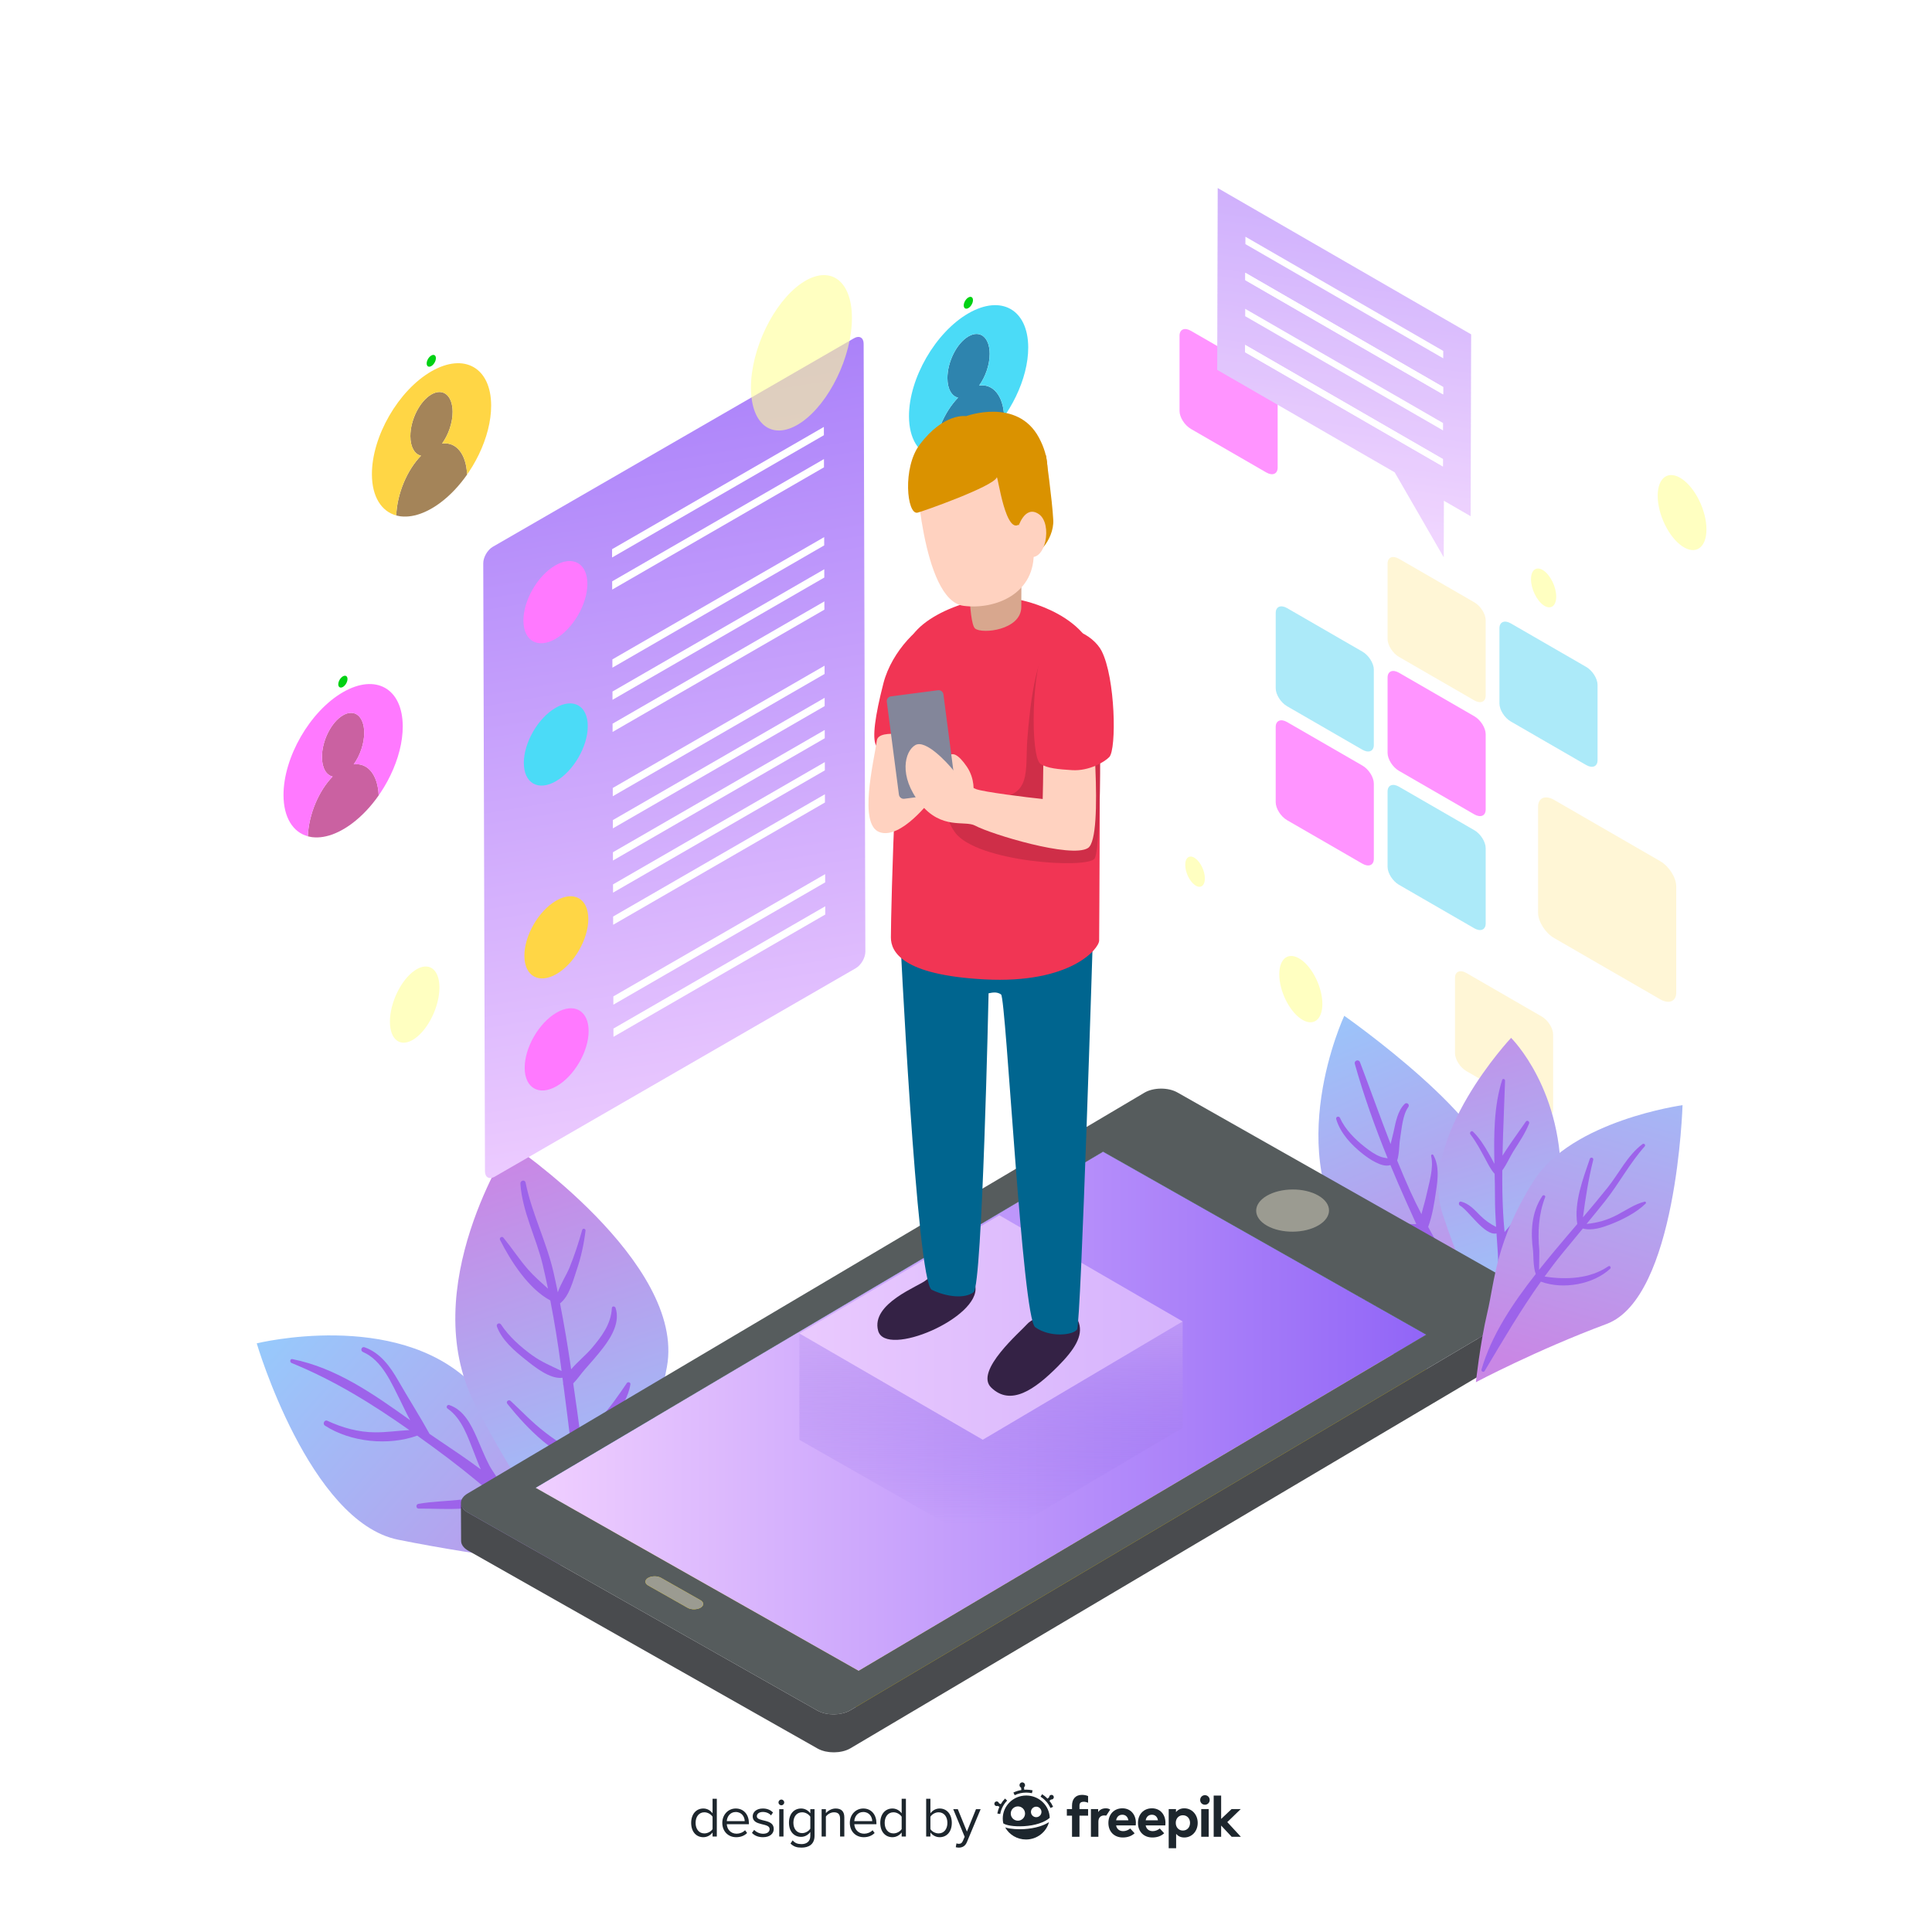 <?xml version="1.0" encoding="utf-8"?>
<!-- Generator: Adobe Illustrator 27.5.0, SVG Export Plug-In . SVG Version: 6.00 Build 0)  -->
<svg version="1.1" xmlns="http://www.w3.org/2000/svg" xmlns:xlink="http://www.w3.org/1999/xlink" x="0px" y="0px"
	 viewBox="0 0 500 500" style="enable-background:new 0 0 500 500;" xml:space="preserve">
<g id="BACKGROUND">
	<rect style="fill:#FFFFFF;" width="500" height="500"/>
</g>
<g id="OBJECTS">
	<g>
		<g>
			
				<linearGradient id="SVGID_1_" gradientUnits="userSpaceOnUse" x1="60.024" y1="317.888" x2="147.293" y2="434.246" gradientTransform="matrix(0.982 -0.191 0.191 0.982 -63.508 28.739)">
				<stop  offset="0" style="stop-color:#8FD4FF"/>
				<stop  offset="1" style="stop-color:#C987E5"/>
			</linearGradient>
			<path style="fill:url(#SVGID_1_);" d="M66.443,347.661c0,0,13.595,46.185,36.617,50.819c22.528,4.534,45.925,6.99,45.925,6.99
				s-7.444-28.476-27.074-47.58C102.28,338.785,66.443,347.661,66.443,347.661z"/>
			<path style="fill:#9D63EA;" d="M144.592,402.99c-3.071-7.339-8.721-13.448-15.101-18.755c-0.612-1.823-1.974-3.311-2.871-5.018
				c-1.219-2.32-2.164-4.801-3.227-7.195c-1.51-3.399-3.377-7.133-7.109-8.395c-0.555-0.188-0.937,0.576-0.456,0.909
				c3.781,2.618,5.3,7.529,6.937,11.605c0.457,1.139,0.985,2.661,1.667,4.133c-3.661-2.713-7.4-5.217-10.909-7.577
				c-0.787-0.529-1.572-1.068-2.357-1.614c-2.562-4.635-5.479-9.204-8.128-13.826c-2.067-3.605-4.634-7.163-8.69-8.582
				c-0.793-0.278-1.181,0.893-0.426,1.217c4.982,2.142,7.426,8.125,9.73,12.667c0.755,1.49,1.55,3.294,2.505,4.99
				C96.735,360.84,87.066,354,75.65,351.735c-0.596-0.118-0.719,0.787-0.209,0.995c11.122,4.536,20.869,10.597,30.505,17.374
				c-2.95,0.162-5.896,0.6-8.86,0.583c-4.315-0.025-8.499-1.182-12.382-3c-0.735-0.343-1.282,0.82-0.626,1.248
				c6.595,4.284,16.375,5.315,23.908,2.604c1.415,1.01,2.83,2.034,4.247,3.071c5.233,3.828,10.142,7.684,14.805,11.769
				c-2.479,0.649-4.919,1.376-7.537,1.696c-3.757,0.46-7.502,0.464-11.24,1.129c-0.671,0.12-0.634,1.225,0.069,1.218
				c6.08-0.06,14.905,0.972,20.604-2.382c5.22,4.722,10.111,9.798,14.743,15.566C144.089,404.12,144.827,403.548,144.592,402.99z"/>
		</g>
		<g>
			
				<linearGradient id="SVGID_00000101086550762527985840000011183455915111241122_" gradientUnits="userSpaceOnUse" x1="153.222" y1="424.568" x2="138.222" y2="303.948" gradientTransform="matrix(0.982 -0.191 0.191 0.982 -63.508 28.739)">
				<stop  offset="0" style="stop-color:#8FD4FF"/>
				<stop  offset="1" style="stop-color:#C987E5"/>
			</linearGradient>
			<path style="fill:url(#SVGID_00000101086550762527985840000011183455915111241122_);" d="M132.096,296.024
				c0,0-24.592,37.249-9.189,67.361c15.403,30.112,29.545,43.917,29.545,43.917s15.219-26.514,20.146-53.575
				C177.525,326.666,132.096,296.024,132.096,296.024z"/>
			<path style="fill:#9D63EA;" d="M162.233,357.928c-2.242,3.28-4.373,6.435-7.121,9.336c-1.545,1.631-3.245,3.124-4.82,4.73
				c-0.6-4.672-1.269-9.333-1.94-13.968c1.079-1.09,2.002-2.479,2.974-3.581c1.605-1.82,3.21-3.633,4.695-5.553
				c2.192-2.833,4.518-6.726,3.284-10.408c-0.161-0.479-0.927-0.537-0.957,0.055c-0.203,4.163-2.683,7.4-5.283,10.463
				c-1.38,1.625-3.585,3.42-5.25,5.365c-0.833-5.715-1.773-11.392-2.88-17.047c2.436-1.917,3.353-5.859,4.324-8.704
				c1.129-3.314,1.859-6.679,2.275-10.149c0.059-0.492-0.716-0.66-0.853-0.179c-0.928,3.281-1.98,6.524-3.262,9.683
				c-0.833,2.052-2.314,4.261-3.059,6.487c-0.352-1.703-0.707-3.407-1.095-5.107c-1.815-7.977-5.628-15.291-7.237-23.269
				c-0.181-0.895-1.41-0.597-1.352,0.263c0.491,7.283,4.126,14.004,5.796,21.056c0.481,2.029,0.927,4.065,1.351,6.105
				c-1.747-1.601-3.559-3.139-5.141-4.943c-2.299-2.624-4.201-5.564-6.405-8.263c-0.382-0.468-1.136,0.052-0.868,0.582
				c2.737,5.437,7.342,12.646,13.01,15.672c1.08,5.564,1.988,11.161,2.723,16.78c0.064,0.491,0.129,0.981,0.193,1.472
				c-2.639-1.279-5.179-2.308-7.627-4.078c-2.981-2.156-5.982-4.824-8.023-7.922c-0.424-0.643-1.352-0.2-1.076,0.535
				c1.329,3.529,4.481,6.204,7.352,8.498c2.265,1.809,6.391,5.19,9.605,4.72c0.059,0.452,0.117,0.905,0.176,1.357
				c-0.043,0.245-0.01,0.462,0.085,0.646c0.698,5.305,1.376,10.612,2.005,15.926c-0.464-0.114-0.926-0.232-1.365-0.398
				c-1.989-0.756-3.741-2.145-5.416-3.419c-3.181-2.419-5.971-5.378-8.887-8.103c-0.53-0.497-1.329,0.17-0.858,0.753
				c2.824,3.5,5.792,6.779,9.248,9.674c1.609,1.348,4.856,3.783,7.576,3.989c0.06,0.523,0.129,1.046,0.188,1.57
				c0.814,7.342,0.381,15.138,2.912,22.142c0.198,0.546,1.105,0.345,1.11-0.215c0.074-8.674-0.678-17.366-1.734-26.021
				c5.214-3.951,11.552-9.811,12.539-16.212C163.221,357.735,162.501,357.538,162.233,357.928z"/>
		</g>
	</g>
	<g style="opacity:0.8;">
		<path style="fill:#FF79FF;" d="M330.655,121.021c0,1.628-1.321,2.188-2.95,1.246l-19.494-11.259
			c-1.628-0.94-2.949-3.023-2.949-4.653V86.862c0-1.628,1.32-2.187,2.949-1.246l19.494,11.259c1.629,0.94,2.95,3.023,2.95,4.653
			V121.021z"/>
		<path style="fill:#FFF4CC;" d="M384.494,180.018c0,1.629-1.319,2.186-2.948,1.246l-19.494-11.258
			c-1.628-0.941-2.949-3.024-2.949-4.653v-19.495c0-1.628,1.32-2.185,2.949-1.245l19.494,11.259c1.629,0.94,2.948,3.024,2.948,4.653
			V180.018z"/>
		<path style="fill:#97E5F7;" d="M413.446,196.739c0,1.63-1.321,2.188-2.95,1.247l-19.493-11.259
			c-1.628-0.942-2.949-3.025-2.949-4.654v-19.492c0-1.629,1.321-2.188,2.949-1.246l19.493,11.258c1.629,0.94,2.95,3.023,2.95,4.652
			V196.739z"/>
		<path style="fill:#97E5F7;" d="M355.545,192.787c0,1.629-1.321,2.187-2.95,1.246l-19.494-11.258
			c-1.628-0.942-2.949-3.024-2.949-4.654v-19.492c0-1.629,1.32-2.188,2.949-1.247l19.494,11.259c1.629,0.941,2.95,3.023,2.95,4.652
			V192.787z"/>
		<path style="fill:#FF79FF;" d="M384.494,209.508c0,1.628-1.319,2.186-2.948,1.246l-19.494-11.259
			c-1.628-0.941-2.949-3.023-2.949-4.654v-19.493c0-1.629,1.32-2.186,2.949-1.245l19.494,11.258c1.629,0.94,2.948,3.024,2.948,4.653
			V209.508z"/>
		<path style="fill:#FFF4CC;" d="M433.811,256.866c0,2.297-1.861,3.082-4.155,1.757l-27.45-15.857
			c-2.293-1.322-4.153-4.256-4.153-6.551v-27.449c0-2.293,1.86-3.08,4.153-1.755l27.45,15.855c2.294,1.324,4.155,4.258,4.155,6.552
			V256.866z"/>
		<path style="fill:#FF79FF;" d="M355.545,222.277c0,1.628-1.321,2.188-2.95,1.247l-19.494-11.259
			c-1.628-0.941-2.949-3.023-2.949-4.653v-19.493c0-1.628,1.32-2.187,2.949-1.246l19.494,11.258c1.629,0.942,2.95,3.024,2.95,4.653
			V222.277z"/>
		<path style="fill:#97E5F7;" d="M384.494,238.998c0,1.629-1.319,2.186-2.948,1.246l-19.494-11.258
			c-1.628-0.942-2.949-3.024-2.949-4.655v-19.494c0-1.628,1.32-2.186,2.949-1.245l19.494,11.259c1.629,0.94,2.948,3.023,2.948,4.652
			V238.998z"/>
		<path style="fill:#FFF4CC;" d="M401.946,287.219c0,1.63-1.321,2.188-2.95,1.246l-19.493-11.26
			c-1.628-0.939-2.949-3.023-2.949-4.652v-19.492c0-1.628,1.321-2.189,2.949-1.248l19.493,11.258c1.629,0.941,2.95,3.025,2.95,4.653
			V287.219z"/>
		<g>
			
				<linearGradient id="SVGID_00000017477971122950784050000001199630301974900877_" gradientUnits="userSpaceOnUse" x1="312.928" y1="142.636" x2="287.181" y2="-45.394" gradientTransform="matrix(-1 0 0 1 653.744 0)">
				<stop  offset="0" style="stop-color:#F0CFFF"/>
				<stop  offset="1" style="stop-color:#9165F7"/>
			</linearGradient>
			<polygon style="fill:url(#SVGID_00000017477971122950784050000001199630301974900877_);" points="315.142,48.662 380.731,86.531 
				380.597,133.59 373.679,129.596 373.637,144.226 360.946,122.244 315.008,95.722 			"/>
			<polygon style="fill:#FFFFFF;" points="322.286,70.594 322.281,72.504 373.479,102.064 373.485,100.154 			"/>
			<polygon style="fill:#FFFFFF;" points="322.233,89.251 322.228,91.157 373.427,120.716 373.432,118.811 			"/>
			<polygon style="fill:#FFFFFF;" points="322.286,70.594 373.485,100.154 373.479,102.064 322.281,72.504 			"/>
			<polygon style="fill:#FFFFFF;" points="373.432,118.811 373.427,120.716 322.228,91.157 322.233,89.251 			"/>
			<polygon style="fill:#FFFFFF;" points="322.26,79.923 373.458,109.482 373.453,111.388 322.255,81.829 			"/>
			<polygon style="fill:#FFFFFF;" points="322.313,61.265 373.512,90.825 373.506,92.735 322.307,63.176 			"/>
		</g>
	</g>
	<g>
		<g>
			
				<linearGradient id="SVGID_00000152261172354588036240000012814283968890129282_" gradientUnits="userSpaceOnUse" x1="359.392" y1="233.834" x2="368.034" y2="351.941" gradientTransform="matrix(0.95 -0.311 0.311 0.95 -76.371 130.068)">
				<stop  offset="0" style="stop-color:#8FD4FF"/>
				<stop  offset="1" style="stop-color:#C987E5"/>
			</linearGradient>
			<path style="fill:url(#SVGID_00000152261172354588036240000012814283968890129282_);" d="M347.893,262.888
				c0,0-16.76,35.81,2.794,60.323c19.555,24.514,35.593,23.501,35.593,23.501s-0.957-26.97,0.39-41.357
				C388.019,290.966,347.893,262.888,347.893,262.888z"/>
			<path style="fill:#9D63EA;" d="M380.173,320.33c-0.837,1.855-1.663,3.693-2.353,5.61c-0.412,1.141-1.033,2.31-1.498,3.496
				c-2.25-3.96-4.544-7.898-6.716-11.913c1.092-2.893,1.602-6.264,2.043-9.275c0.454-3.114,0.895-6.541-0.721-9.34
				c-0.186-0.322-0.631-0.053-0.554,0.269c0.74,3.089-0.571,7.112-1.218,10.122c-0.345,1.598-0.883,3.263-1.283,4.929
				c-1.023-1.986-2.02-3.987-2.942-6.035c-1.171-2.598-2.278-5.219-3.346-7.853c0.576-1.753,0.495-4.078,0.761-5.68
				c0.396-2.391,0.638-6.12,2.112-8.138c0.471-0.645-0.348-1.385-0.93-0.824c-1.845,1.78-2.362,4.891-2.878,7.276
				c-0.181,0.835-0.496,1.935-0.76,3.098c-2.731-7.022-5.25-14.123-7.929-21.177c-0.321-0.846-1.58-0.435-1.335,0.438
				c2.333,8.281,5.253,16.438,8.504,24.44c-0.593-0.114-1.206-0.186-1.761-0.386c-1.497-0.544-2.842-1.523-4.085-2.489
				c-2.524-1.962-5.183-4.613-6.496-7.574c-0.264-0.595-1.169-0.326-0.976,0.32c1.112,3.697,3.955,6.689,6.922,9.025
				c1.397,1.101,4.965,3.651,7.101,2.844c1.286,3.109,2.616,6.195,3.985,9.253c0.883,1.972,1.785,3.993,2.719,6.031
				c-5.858,0.419-10.888-4.695-16.118-6.591c-0.471-0.17-1.031,0.448-0.542,0.797c3.32,2.373,12.619,10.184,17.296,7.167
				c1.951,4.199,4.052,8.44,6.423,12.457c-1.102-0.085-2.314,0.028-3.221-0.1c-2.228-0.313-4.67-0.956-6.5-2.309
				c-0.715-0.529-1.627,0.449-0.932,1.052c1.833,1.586,4.113,2.379,6.452,2.882c1.363,0.293,3.75,0.845,5.29,0.243
				c2.115,3.398,4.43,6.61,7.05,9.439c0.477,0.516,1.105-0.215,0.849-0.738c-1.568-3.191-3.258-6.306-4.993-9.398
				c1.027-1.36,1.507-3.27,2.062-4.823c0.716-2.003,1.161-4.065,1.752-6.103C381.622,320.043,380.481,319.65,380.173,320.33z"/>
		</g>
		<g>
			
				<linearGradient id="SVGID_00000044886820598045692860000011844981120904895619_" gradientUnits="userSpaceOnUse" x1="407.173" y1="355.405" x2="367.902" y2="262.396" gradientTransform="matrix(1.027 0.131 -0.137 1.074 33.278 -76.184)">
				<stop  offset="0" style="stop-color:#8FD4FF"/>
				<stop  offset="1" style="stop-color:#C987E5"/>
			</linearGradient>
			<path style="fill:url(#SVGID_00000044886820598045692860000011844981120904895619_);" d="M391.067,268.601
				c0,0-24.252,25.822-17.686,45.702c6.613,20.025,14.606,33.456,14.606,33.456s14.856-15.033,15.918-40.286
				C404.966,282.22,391.067,268.601,391.067,268.601z"/>
			<path style="fill:#9D63EA;" d="M397.681,309.12c-2.668,3.332-5.569,6.459-8.295,9.73c-0.154-1.714-0.294-3.395-0.381-5.024
				c-0.195-3.645-0.24-7.285-0.213-10.925c1.144-1.544,1.93-3.462,2.944-5.063c1.469-2.318,2.966-4.492,3.99-7.068
				c0.211-0.532-0.508-0.987-0.837-0.504c-1.657,2.425-3.406,4.776-5.023,7.234c-0.335,0.508-0.686,1.036-1.02,1.58
				c0.137-6.465,0.461-12.926,0.661-19.395c0.013-0.426-0.592-0.672-0.743-0.205c-2.162,6.714-2.173,14.351-2.012,21.721
				c-0.466-0.953-1.017-1.869-1.549-2.816c-1.142-2.025-2.356-3.901-3.993-5.524c-0.396-0.392-1.006,0.275-0.671,0.704
				c1.446,1.857,2.598,4.04,3.729,6.117c0.802,1.472,1.455,2.917,2.544,4.103c0.049,2.059,0.094,4.086,0.089,6.054
				c-0.007,2.564,0.119,5.128,0.281,7.69c-1.539-0.807-2.803-1.648-4.153-2.999c-1.46-1.461-2.866-3.062-4.91-3.551
				c-0.597-0.143-0.753,0.777-0.27,1.031c2.136,1.119,6.34,7.903,9.445,7.198c0.116,1.7,0.237,3.398,0.343,5.094
				c0.373,5.989-0.103,11.938,0.056,17.911c0.013,0.496,0.759,0.565,0.912,0.117c2.148-6.322,1.665-13.607,1.044-20.561
				c3.461-3.502,6.907-7.537,9.256-11.911C399.318,309.085,398.18,308.497,397.681,309.12z"/>
		</g>
	</g>
	<g>
		
			<linearGradient id="SVGID_00000069384605364907559440000016263453309965148293_" gradientUnits="userSpaceOnUse" x1="192.971" y1="306.032" x2="144.971" y2="20.032">
			<stop  offset="0" style="stop-color:#F0CFFF"/>
			<stop  offset="1" style="stop-color:#9165F7"/>
		</linearGradient>
		<path style="fill:url(#SVGID_00000069384605364907559440000016263453309965148293_);" d="M221.487,250.565l-93.491,53.977
			c-1.366,0.789-2.481,0.154-2.485-1.424l-0.446-157.33c-0.004-1.57,1.103-3.488,2.469-4.277l93.491-53.977
			c1.366-0.789,2.48-0.153,2.485,1.417l0.446,157.331C223.96,247.858,222.853,249.776,221.487,250.565z"/>
		<g>
			<path style="fill:#FF79FF;" d="M144.09,281.082c4.571-2.639,8.263-9.032,8.248-14.278c-0.015-5.253-3.73-7.37-8.302-4.731
				c-4.565,2.636-8.263,9.032-8.248,14.286C135.804,281.604,139.525,283.718,144.09,281.082z"/>
		</g>
		<g>
			<path style="fill:#FF79FF;" d="M143.762,165.342c4.571-2.639,8.263-9.033,8.248-14.278c-0.015-5.253-3.73-7.37-8.302-4.731
				c-4.565,2.636-8.263,9.032-8.248,14.286C135.476,165.864,139.197,167.977,143.762,165.342z"/>
		</g>
		<g>
			<polygon style="fill:#FFFFFF;" points="158.763,268.327 158.757,266.192 213.569,234.546 213.575,236.681 			"/>
			<polygon style="fill:#FFFFFF;" points="158.675,237.198 213.487,205.552 213.493,207.687 158.681,239.333 			"/>
			<polygon style="fill:#FFFFFF;" points="158.733,257.872 213.546,226.227 213.552,228.361 158.739,260.007 			"/>
			<polygon style="fill:#FFFFFF;" points="158.651,228.878 213.463,197.232 213.469,199.368 158.657,231.014 			"/>
			<polygon style="fill:#FFFFFF;" points="158.486,170.649 213.298,139.003 213.304,141.145 158.492,172.792 			"/>
			<polygon style="fill:#FFFFFF;" points="158.509,178.969 213.322,147.323 213.328,149.465 158.516,181.111 			"/>
			<polygon style="fill:#FFFFFF;" points="158.533,187.288 213.346,155.642 213.352,157.777 158.539,189.423 			"/>
			<polygon style="fill:#FFFFFF;" points="158.581,203.927 213.393,172.281 213.399,174.417 158.586,206.063 			"/>
			<polygon style="fill:#FFFFFF;" points="158.604,212.24 213.417,180.594 213.422,182.736 158.61,214.382 			"/>
			<polygon style="fill:#FFFFFF;" points="158.627,220.56 213.44,188.914 213.446,191.056 158.633,222.702 			"/>
			<polygon style="fill:#FFFFFF;" points="158.429,150.452 213.241,118.806 213.247,120.941 158.435,152.587 			"/>
			<polygon style="fill:#FFFFFF;" points="158.405,142.133 213.217,110.487 213.224,112.629 158.411,144.275 			"/>
		</g>
		<g>
			<path style="fill:#4BDBF7;" d="M143.867,202.179c4.571-2.64,8.263-9.033,8.248-14.278c-0.015-5.253-3.73-7.37-8.301-4.73
				c-4.565,2.636-8.263,9.032-8.248,14.285C135.58,202.7,139.302,204.814,143.867,202.179z"/>
		</g>
		<g>
			<path style="fill:#FFD645;" d="M144.008,252.088c4.571-2.639,8.263-9.033,8.248-14.285c-0.015-5.246-3.73-7.363-8.301-4.723
				c-4.565,2.635-8.263,9.032-8.248,14.277C135.722,252.61,139.443,254.724,144.008,252.088z"/>
		</g>
	</g>
	<g style="opacity:0.6;">
		<path style="fill:#FFFF98;" d="M113.726,255.577c0-4.87-2.867-6.845-6.411-4.41c-3.54,2.434-6.404,8.36-6.404,13.227
			c0,4.87,2.864,6.848,6.404,4.413C110.859,266.372,113.726,260.448,113.726,255.577z"/>
		<path style="fill:#FFFF98;" d="M441.63,136.998c0,4.792-2.828,6.737-6.314,4.342c-3.483-2.398-6.307-8.236-6.307-13.031
			c0-4.792,2.823-6.737,6.307-4.342C438.802,126.368,441.63,132.203,441.63,136.998z"/>
		<path style="fill:#FFFF98;" d="M311.819,227.337c0,1.931-1.137,2.715-2.541,1.749c-1.404-0.965-2.541-3.314-2.541-5.246
			c0-1.932,1.137-2.714,2.541-1.748C310.682,223.057,311.819,225.407,311.819,227.337z"/>
		<path style="fill:#FFFF98;" d="M342.229,259.826c0,4.235-2.496,5.955-5.577,3.835c-3.082-2.118-5.577-7.273-5.577-11.511
			c0-4.235,2.495-5.957,5.577-3.84C339.733,250.431,342.229,255.587,342.229,259.826z"/>
		<path style="fill:#FFFF98;" d="M402.75,154.399c0,2.482-1.463,3.487-3.267,2.249c-1.803-1.242-3.263-4.26-3.263-6.741
			c0-2.481,1.459-3.485,3.263-2.246C401.287,148.899,402.75,151.921,402.75,154.399z"/>
		<path style="fill:#FFFF98;" d="M220.48,82.307c0-9.925-5.854-13.95-13.074-8.991c-7.214,4.972-13.061,17.055-13.061,26.979
			c0,9.927,5.848,13.959,13.061,8.998C214.626,104.322,220.48,92.238,220.48,82.307z"/>
	</g>
	<g style="enable-background:new    ;">
		<g>
			<polygon style="fill:#0093D2;" points="285.472,298.069 285.525,307.896 369.133,355.256 369.08,345.428 			"/>
		</g>
		<g>
			<polygon style="fill:#008ECB;" points="138.594,385.048 138.648,394.875 285.525,307.896 285.472,298.069 			"/>
		</g>
		<g>
			<polygon style="fill:#FDD905;" points="138.594,385.048 138.648,394.875 222.256,442.235 222.203,432.408 			"/>
		</g>
		<g>
			<polygon style="fill:#F2D005;" points="222.203,432.408 222.256,442.235 369.134,355.255 369.08,345.428 			"/>
		</g>
		<g>
			
				<linearGradient id="SVGID_00000040549202275891578160000010732452315020577186_" gradientUnits="userSpaceOnUse" x1="138.594" y1="365.238" x2="369.08" y2="365.238">
				<stop  offset="0" style="stop-color:#F0CFFF"/>
				<stop  offset="1" style="stop-color:#9165F7"/>
			</linearGradient>
			<polygon style="fill:url(#SVGID_00000040549202275891578160000010732452315020577186_);" points="222.203,432.408 
				369.08,345.428 285.472,298.069 138.594,385.048 			"/>
		</g>
		<path style="fill:#565C5D;" d="M121.084,391.455c-2.375-1.345-2.406-3.555-0.069-4.939l175.153-103.724
			c2.337-1.384,6.151-1.415,8.527-0.07l90.453,51.236c2.369,1.342,2.399,3.553,0.064,4.936L220.059,442.619
			c-2.338,1.384-6.152,1.417-8.522,0.074L121.084,391.455z M369.08,345.428l-83.607-47.359l-146.878,86.979l83.609,47.359
			L369.08,345.428 M167.746,410.31l10.208,5.783c0.933,0.529,2.436,0.517,3.349-0.025c0.919-0.543,0.907-1.413-0.027-1.941
			l-10.209-5.783c-0.933-0.529-2.434-0.515-3.353,0.027C166.8,408.911,166.812,409.781,167.746,410.31"/>
		<g>
			<path style="fill:#9B9B91;" d="M327.911,317.215c3.708,2.099,9.682,2.051,13.329-0.111c3.653-2.163,3.605-5.623-0.102-7.722
				c-3.712-2.103-9.68-2.05-13.334,0.113C324.158,311.654,324.198,315.112,327.911,317.215z"/>
		</g>
		<g>
			<path style="fill:#9B9B91;" d="M177.954,416.092c0.933,0.529,2.436,0.517,3.349-0.025c0.919-0.543,0.907-1.413-0.027-1.941
				l-10.209-5.783c-0.933-0.529-2.434-0.515-3.353,0.027c-0.914,0.542-0.902,1.411,0.032,1.94L177.954,416.092z"/>
		</g>
		<path style="fill:#494B4E;" d="M219.667,452.685c-0.158,0.077-0.321,0.149-0.49,0.215c-0.001,0.001-0.003,0.001-0.004,0.001
			l-0.001,0.001c-0.176,0.069-0.356,0.131-0.54,0.189c-0.133,0.042-0.272,0.075-0.411,0.111c-0.048,0.011-0.093,0.026-0.142,0.037
			c-0.031,0.006-0.061,0.018-0.092,0.025c-0.273,0.062-0.554,0.113-0.838,0.151c-0.026,0.004-0.053,0.004-0.081,0.007
			c-0.087,0.011-0.174,0.014-0.263,0.023c-0.262,0.027-0.526,0.045-0.793,0.051c-0.122,0.002-0.24,0-0.363-0.001
			c-0.239-0.002-0.478-0.014-0.715-0.033c-0.121-0.01-0.24-0.019-0.361-0.033c-0.26-0.031-0.517-0.074-0.768-0.125
			c-0.087-0.017-0.175-0.029-0.258-0.048c-0.021-0.005-0.043-0.007-0.063-0.012c-0.266-0.064-0.528-0.14-0.78-0.227
			c-0.034-0.013-0.066-0.027-0.102-0.04c-0.05-0.018-0.097-0.039-0.146-0.058c-0.112-0.043-0.226-0.083-0.332-0.131
			c-0.169-0.075-0.333-0.156-0.49-0.244c-0.015-0.008-0.029-0.016-0.043-0.024l-90.454-51.236c-0.135-0.077-0.262-0.157-0.382-0.238
			c-0.006-0.004-0.012-0.008-0.019-0.014c-0.066-0.046-0.123-0.093-0.186-0.142c-0.056-0.041-0.116-0.083-0.168-0.126
			c-0.005-0.005-0.009-0.009-0.014-0.014c-0.086-0.073-0.161-0.147-0.235-0.223c-0.027-0.026-0.056-0.05-0.08-0.077
			c-0.001-0.001-0.002-0.002-0.003-0.005c-0.104-0.11-0.194-0.226-0.275-0.341c-0.005-0.006-0.011-0.013-0.016-0.019
			c-0.012-0.017-0.018-0.036-0.029-0.053c-0.076-0.116-0.14-0.235-0.194-0.355c-0.01-0.021-0.026-0.041-0.034-0.061
			c-0.008-0.02-0.011-0.038-0.019-0.057c-0.031-0.085-0.056-0.168-0.079-0.253c-0.009-0.039-0.023-0.08-0.03-0.122
			c-0.023-0.122-0.039-0.248-0.04-0.372c-0.017-3.276-0.035-6.552-0.053-9.828c0.003,0.125,0.017,0.25,0.04,0.373
			c0.007,0.041,0.021,0.081,0.03,0.12c0.021,0.084,0.047,0.168,0.078,0.252c0.017,0.04,0.035,0.082,0.052,0.123
			c0.055,0.118,0.118,0.235,0.193,0.349c0.016,0.026,0.03,0.052,0.047,0.076c0.08,0.117,0.17,0.23,0.273,0.34
			c0.03,0.032,0.064,0.061,0.097,0.093c0.072,0.072,0.143,0.144,0.225,0.212c0.058,0.049,0.123,0.096,0.187,0.144
			c0.06,0.045,0.115,0.092,0.179,0.136c0.126,0.087,0.259,0.171,0.403,0.253l90.454,51.237c0.269,0.152,0.56,0.281,0.861,0.398
			c0.049,0.019,0.097,0.04,0.149,0.059c0.302,0.109,0.619,0.203,0.945,0.278c0.083,0.019,0.171,0.031,0.256,0.048
			c0.254,0.052,0.511,0.095,0.771,0.126c0.12,0.014,0.24,0.023,0.36,0.032c0.238,0.02,0.478,0.031,0.717,0.034
			c0.121,0.002,0.241,0.003,0.361,0c0.267-0.006,0.533-0.025,0.795-0.05c0.087-0.009,0.175-0.012,0.261-0.023
			c0.344-0.043,0.682-0.105,1.012-0.183c0.046-0.011,0.091-0.025,0.138-0.038c0.329-0.083,0.648-0.18,0.951-0.298
			c0.001-0.001,0.002,0,0.003-0.001c0.335-0.131,0.648-0.283,0.941-0.456l175.152-103.723c0.265-0.157,0.492-0.329,0.696-0.504
			c0.03-0.025,0.062-0.049,0.089-0.074c0.197-0.179,0.361-0.364,0.495-0.554c0.019-0.025,0.031-0.049,0.048-0.074
			c0.126-0.19,0.226-0.384,0.294-0.583c0.003-0.016,0.007-0.032,0.011-0.049c0.065-0.209,0.101-0.418,0.1-0.628
			c0.017,3.275,0.036,6.551,0.053,9.827c0.003,0.209-0.037,0.42-0.099,0.628c-0.005,0.018-0.008,0.033-0.015,0.051
			c-0.065,0.198-0.166,0.391-0.292,0.582c-0.017,0.025-0.028,0.05-0.047,0.074c-0.016,0.021-0.025,0.044-0.042,0.066
			c-0.113,0.15-0.246,0.299-0.397,0.443v-0.016l0,0v0.016c-0.018,0.015-0.039,0.03-0.056,0.046c-0.029,0.024-0.061,0.048-0.09,0.074
			c-0.082,0.072-0.164,0.145-0.257,0.215c-0.131,0.097-0.275,0.191-0.428,0.283c-0.003,0.001-0.008,0.004-0.011,0.005
			L220.111,452.446C219.968,452.532,219.821,452.611,219.667,452.685z"/>
	</g>
	<g>
		<g>
			<g>
				<path style="fill:#FFDE8D;" d="M115.204,129.116c0.205-0.172,0.407-0.349,0.609-0.528
					C115.611,128.767,115.409,128.943,115.204,129.116z"/>
			</g>
			<g>
				<path style="fill:#FFDE8D;" d="M114.248,129.885c-0.1,0.077-0.2,0.154-0.302,0.228
					C114.047,130.039,114.147,129.962,114.248,129.885z"/>
			</g>
			<g>
				<path style="fill:#FFDE8D;" d="M109.512,132.674c-2.049,0.843-3.969,1.148-5.682,0.966
					C105.54,133.825,107.462,133.518,109.512,132.674z"/>
			</g>
			<g>
				<path style="fill:#A48459;" d="M111.646,102.079c3.018-1.742,5.479,0.267,5.491,4.502c0.008,2.826-1.09,5.939-2.72,8.206
					c3.588-0.491,6.238,2.606,6.467,8.031c-1.996,2.854-4.361,5.38-6.938,7.295c-0.106,0.08-0.206,0.152-0.306,0.224
					c-0.216,0.155-0.41,0.29-0.604,0.421c-0.151,0.102-0.244,0.163-0.336,0.223c-0.122,0.078-0.21,0.134-0.297,0.189
					c-0.14,0.087-0.231,0.144-0.324,0.199c-0.158,0.095-0.253,0.151-0.348,0.206c-0.095,0.055-0.19,0.109-0.286,0.161
					c-0.155,0.086-0.248,0.136-0.339,0.185c-0.135,0.072-0.222,0.117-0.31,0.161c-0.127,0.065-0.22,0.111-0.313,0.156
					c-0.253,0.122-0.446,0.21-0.639,0.295c-0.123,0.053-0.223,0.096-0.322,0.137c-2.058,0.847-3.978,1.152-5.69,0.97
					c-0.023-0.002-0.046-0.004-0.069-0.008c-0.047-0.005-0.094-0.011-0.14-0.017c-0.071-0.009-0.141-0.02-0.211-0.031
					c-0.299-0.047-0.584-0.107-0.862-0.18c0.209-5.679,2.831-11.819,6.41-15.465c-1.638-0.38-2.749-2.216-2.757-5.043
					C106.188,108.66,108.62,103.827,111.646,102.079z"/>
			</g>
			<g>
				<path style="fill:#00D113;" d="M111.618,92.009c0.66-0.38,1.19-0.078,1.192,0.679c0.002,0.758-0.525,1.671-1.185,2.051
					c-0.66,0.381-1.199,0.084-1.202-0.674C110.422,93.308,110.958,92.389,111.618,92.009z"/>
			</g>
			<g>
				<path style="fill:#FFD645;" d="M127.109,104.937c0.023,8.151-4.742,17.777-11.255,23.614c1.839-1.649,3.537-3.6,5.029-5.732
					c-0.229-5.424-2.879-8.521-6.467-8.031c1.63-2.267,2.728-5.38,2.72-8.206c-0.012-4.235-2.473-6.245-5.491-4.502
					c-3.026,1.748-5.458,6.581-5.445,10.816c0.008,2.827,1.119,4.664,2.757,5.043c-3.579,3.646-6.201,9.786-6.409,15.461
					c-3.806-1.038-6.281-4.801-6.298-10.647c-0.028-9.793,6.857-21.717,15.379-26.638
					C120.152,91.195,127.082,95.144,127.109,104.937z"/>
			</g>
		</g>
		<g>
			<g style="enable-background:new    ;">
				<g>
					<path style="fill:#1DDEDB;" d="M248.506,117.648c-2.05,0.845-3.973,1.151-5.682,0.967
						C244.536,118.797,246.456,118.493,248.506,117.648z"/>
				</g>
				<g>
					<path style="fill:#2E84AE;" d="M250.64,87.054c3.018-1.742,5.478,0.268,5.49,4.502c0.008,2.837-1.09,5.939-2.72,8.206
						c3.587-0.48,6.238,2.619,6.466,8.032c-1.996,2.854-4.361,5.38-6.937,7.296c-0.107,0.078-0.206,0.15-0.306,0.223
						c-0.216,0.156-0.41,0.29-0.605,0.422c-0.151,0.101-0.243,0.162-0.336,0.221c-0.121,0.08-0.21,0.135-0.297,0.189
						c-0.14,0.088-0.231,0.145-0.324,0.2c-0.158,0.095-0.253,0.151-0.348,0.206c-0.095,0.055-0.19,0.109-0.285,0.161
						c-0.156,0.086-0.248,0.136-0.339,0.185c-0.136,0.072-0.222,0.118-0.311,0.162c-0.127,0.065-0.22,0.111-0.313,0.156
						c-0.252,0.121-0.446,0.21-0.639,0.294c-0.124,0.054-0.223,0.097-0.323,0.138c-2.058,0.848-3.978,1.152-5.69,0.97
						c-0.024-0.002-0.046-0.004-0.069-0.007c-0.047-0.006-0.094-0.011-0.14-0.019c-0.071-0.008-0.142-0.02-0.211-0.03
						c-0.299-0.047-0.584-0.105-0.863-0.18c0.208-5.669,2.831-11.807,6.41-15.465c-1.638-0.38-2.749-2.207-2.757-5.044
						C245.182,93.635,247.613,88.801,250.64,87.054z"/>
				</g>
				<g>
					<path style="fill:#4BDBF7;" d="M266.103,89.912c0.023,8.148-4.739,17.771-11.248,23.606c1.836-1.647,3.532-3.595,5.021-5.725
						c-0.228-5.413-2.879-8.512-6.466-8.032c1.63-2.266,2.727-5.368,2.72-8.206c-0.012-4.235-2.473-6.245-5.49-4.502
						c-3.027,1.747-5.458,6.582-5.446,10.816c0.008,2.837,1.119,4.664,2.757,5.044c-3.578,3.658-6.201,9.796-6.409,15.461
						c-3.805-1.038-6.281-4.801-6.298-10.646c-0.027-9.794,6.857-21.719,15.379-26.639C259.146,76.17,266.075,80.119,266.103,89.912
						z"/>
				</g>
			</g>
			<g>
				<path style="fill:#1DDEDB;" d="M254.203,114.086c0.2-0.167,0.398-0.341,0.596-0.517
					C254.601,113.746,254.402,113.919,254.203,114.086z"/>
			</g>
			<g>
				<path style="fill:#1DDEDB;" d="M253.66,114.534c0.088-0.071,0.175-0.142,0.263-0.213
					C253.835,114.392,253.748,114.463,253.66,114.534z"/>
			</g>
			<g>
				<path style="fill:#1DDEDB;" d="M253.559,114.613c0.034-0.027,0.068-0.052,0.101-0.08
					C253.626,114.561,253.592,114.586,253.559,114.613z"/>
			</g>
			<g>
				<path style="fill:#1DDEDB;" d="M253.242,114.86c-0.1,0.077-0.201,0.153-0.302,0.229
					C253.041,115.014,253.142,114.937,253.242,114.86z"/>
			</g>
			<g>
				<path style="fill:#00D113;" d="M250.612,76.984c0.66-0.381,1.19-0.078,1.192,0.679c0.002,0.758-0.525,1.682-1.184,2.063
					c-0.66,0.381-1.199,0.073-1.202-0.685C249.416,78.283,249.952,77.364,250.612,76.984z"/>
			</g>
		</g>
		<g>
			<g>
				<path style="fill:#FF83C7;" d="M92.331,212.143c0.202-0.169,0.401-0.342,0.599-0.52
					C92.732,211.801,92.532,211.974,92.331,212.143z"/>
			</g>
			<g>
				<path style="fill:#00D113;" d="M88.74,175.04c0.659-0.38,1.19-0.068,1.192,0.679c0.002,0.758-0.525,1.681-1.184,2.062
					c-0.66,0.38-1.199,0.074-1.202-0.685C87.544,176.35,88.08,175.421,88.74,175.04z"/>
			</g>
			<g style="enable-background:new    ;">
				<g>
					<path style="fill:#FF83C7;" d="M86.634,215.705c-2.051,0.845-3.973,1.152-5.682,0.967
						C82.664,216.854,84.584,216.55,86.634,215.705z"/>
				</g>
				<g>
					<path style="fill:#CA61A1;" d="M88.768,185.111c3.017-1.742,5.478,0.277,5.49,4.503c0.008,2.837-1.09,5.938-2.72,8.204
						c3.588-0.48,6.238,2.619,6.467,8.032c-1.996,2.854-4.361,5.38-6.938,7.296c-0.106,0.078-0.205,0.15-0.306,0.223
						c-0.216,0.156-0.41,0.29-0.604,0.422c-0.151,0.101-0.243,0.162-0.337,0.222c-0.121,0.08-0.209,0.135-0.297,0.189
						c-0.14,0.088-0.231,0.145-0.324,0.2c-0.158,0.095-0.253,0.151-0.348,0.206c-0.095,0.056-0.19,0.109-0.285,0.161
						c-0.156,0.086-0.248,0.136-0.339,0.185c-0.135,0.072-0.222,0.118-0.31,0.162c-0.127,0.065-0.22,0.111-0.313,0.156
						c-0.253,0.121-0.446,0.21-0.639,0.294c-0.124,0.054-0.223,0.097-0.322,0.138c-2.058,0.848-3.978,1.152-5.69,0.97
						c-0.023-0.003-0.046-0.004-0.069-0.007c-0.047-0.006-0.094-0.011-0.14-0.018c-0.071-0.008-0.141-0.02-0.21-0.03
						c-0.299-0.047-0.585-0.105-0.863-0.18c0.208-5.668,2.831-11.807,6.41-15.465c-1.638-0.38-2.749-2.207-2.757-5.044
						C83.31,191.703,85.741,186.859,88.768,185.111z"/>
				</g>
				<g>
					<path style="fill:#FF79FF;" d="M104.231,187.97c0.023,8.148-4.741,17.773-11.251,23.608c1.836-1.647,3.534-3.597,5.024-5.728
						c-0.229-5.413-2.879-8.512-6.467-8.032c1.63-2.266,2.728-5.367,2.72-8.204c-0.012-4.226-2.473-6.245-5.49-4.503
						c-3.027,1.748-5.458,6.592-5.446,10.816c0.008,2.837,1.119,4.663,2.757,5.044c-3.578,3.658-6.201,9.797-6.409,15.461
						c-3.805-1.038-6.281-4.801-6.298-10.645c-0.027-9.794,6.858-21.719,15.379-26.639
						C97.273,174.227,104.203,178.176,104.231,187.97z"/>
				</g>
			</g>
		</g>
	</g>
	<g>
		<g>
			
				<linearGradient id="SVGID_00000074424102361069716780000011214946106142749824_" gradientUnits="userSpaceOnUse" x1="-618.337" y1="311.122" x2="-618.736" y2="394.098" gradientTransform="matrix(-1 0 0 1 -338.354 0)">
				<stop  offset="0" style="stop-color:#F0CFFF"/>
				<stop  offset="1" style="stop-color:#865EE5;stop-opacity:0"/>
			</linearGradient>
			<polygon style="fill:url(#SVGID_00000074424102361069716780000011214946106142749824_);" points="306.078,341.992 
				306.078,369.51 254.72,399.893 254.331,372.605 			"/>
			<polygon style="opacity:0.5;fill:#FFE5FF;" points="258.62,314.502 306.078,341.992 254.331,372.605 206.877,345.109 			"/>
			
				<linearGradient id="SVGID_00000012454226067162147270000012971126318065493688_" gradientUnits="userSpaceOnUse" x1="-568.796" y1="312.106" x2="-569.192" y2="394.384" gradientTransform="matrix(-1 0 0 1 -338.354 0)">
				<stop  offset="0" style="stop-color:#F0CFFF"/>
				<stop  offset="1" style="stop-color:#865EE5;stop-opacity:0"/>
			</linearGradient>
			<polygon style="fill:url(#SVGID_00000012454226067162147270000012971126318065493688_);" points="206.877,372.624 
				206.877,345.109 254.331,372.605 254.72,399.893 			"/>
		</g>
		<g>
			<path style="fill:#F13554;" d="M242.68,160.124c-4.362,0.969-11.874,8.239-14.055,16.72c-2.181,8.482-2.908,14.055-1.938,15.993
				c0.969,1.938,3.635,1.938,8.724,1.696c5.088-0.242,8.239-4.604,8.239-4.604c2.589-17.888,2.568-17.884,3.15-21.082
				C247.284,166.183,247.042,159.155,242.68,160.124z"/>
			<path style="fill:#342245;" d="M265.856,342.642c-1.604,1.867-13.718,12.153-9.362,16.431c5.088,4.996,11.363,0.465,17.193-5.368
				c4.511-4.514,6.593-7.99,5.548-11.294C277.366,336.504,267.455,340.778,265.856,342.642z"/>
			<path style="fill:#342245;" d="M239.677,331.284c-1.767,1.586-14.365,6.019-12.411,13.126c1.953,7.102,26.501-3.389,25.15-11.502
				C251.425,326.927,241.447,329.695,239.677,331.284z"/>
			<path style="fill:#00658F;" d="M232.866,240.226c0,0,4.345,91.697,8.279,93.579c3.941,1.885,8.581,2.359,10.834,0.605
				c2.252-1.754,3.867-77.358,3.867-77.358c0.251,0.047,1.938-0.646,3.231,0.323c1.293,0.969,5.478,83.735,8.828,86.107
				c3.942,2.792,9.819,2.021,10.835,0.605c1.016-1.416,4.126-102.544,4.126-102.544L232.866,240.226z"/>
			<path style="fill:#F13554;" d="M263.854,155.23c0,0,19.796,3.596,20.424,18.671c0.628,15.079,0.178,67.445,0.178,69.511
				c0,2.073-7.321,11.244-29.691,10.052c-21.303-1.132-24.204-7.166-24.204-10.847c0-7.688,1.476-62.771,4.364-75.509
				C236.722,159.199,254.794,152.569,263.854,155.23z"/>
			<g>
				<path style="fill:#D8A78E;" d="M250.676,143.801c0,0-0.147,17.35,1.674,18.858c1.817,1.505,11.905,0.407,11.959-5.546
					c0.058-5.948,0.006-13.855,0.006-13.855L250.676,143.801z"/>
				<path style="fill:#FFD2C0;" d="M236.967,120.649c0,0,1.544,34.739,12.409,36.142c8.154,1.053,18.789-3.066,18.131-14.518
					c-0.653-11.451,1.335-28.394-6.248-28.231C253.667,114.209,235.412,112.948,236.967,120.649z"/>
				<path style="fill:#DA9200;" d="M270.689,117.814c0,0,1.629,11.583,1.895,16.768c0.266,5.188-4.931,10.817-7.058,8.825
					c-2.125-1.994-2.955-21.015-2.955-21.015L270.689,117.814z"/>
				<path style="fill:#DA9200;" d="M250.033,107.695c0,0-5.716-1.003-12.038,7.404c-4.474,5.95-3.3,18.144-0.557,17.584
					c1.03-0.208,19.697-6.778,20.533-9.144c0.253-0.715,2.344,16.057,6.215,11.765c3.869-4.285,10.3-11.591,4.691-22.046
					C263.264,102.805,250.033,107.695,250.033,107.695z"/>
				<path style="fill:#FFD2C0;" d="M263.419,136.64c0,0,1.721-6.095,5.401-3.604c3.685,2.484,1.772,12.585-2.622,10.958
					C261.804,142.361,263.419,136.64,263.419,136.64z"/>
			</g>
			<path style="fill:#CF2E48;" d="M282.985,170.141c-2.261-1.938-7.108-6.139-10.985-3.554c-3.877,2.585-5.492,16.155-6.139,24.878
				c-0.573,7.729,1.293,15.185-9.046,14.862c-6.657-0.208-15.185,1.292-9.693,9.046c5.493,7.754,34.506,9.585,36.186,6.785
				C285.247,218.927,285.247,172.079,282.985,170.141z"/>
			<path style="fill:#FFD2C0;" d="M226.929,191.626c-0.8,5.6-4.846,21.809,0.727,23.747c5.573,1.938,13.328-8.481,13.328-8.481
				l-2.665-15.993C238.318,190.899,227.414,188.233,226.929,191.626z"/>
			<g>
				<path style="fill:#FFD2C0;" d="M251.802,205.14c0.199,0.053,0.582-3.545-1.581-6.721c-2.167-3.176-3.89-4.074-4.903-2.442
					c-0.811,1.305,0.912,3.272,1.374,4.454C248.853,205.319,251.602,205.087,251.802,205.14z"/>
				<path style="fill:#83869A;" d="M234.04,206.722c-0.685,0.09-1.311-0.393-1.4-1.076l-3.137-24.028
					c-0.09-0.684,0.393-1.311,1.076-1.4l12.179-1.589c0.684-0.089,1.311,0.392,1.4,1.077l3.136,24.027
					c0.089,0.683-0.393,1.311-1.077,1.399L234.04,206.722z"/>
				<path style="fill:#FFD2C0;" d="M282.159,180.37c0,0-10.862-0.626-12.155,1.998c0,0,0.132,14.238-0.155,24.414
					c-4.113-0.41-15.295-1.828-17.234-2.555c-1.939-0.727-3.877-2.423-6.058-5.089c-1.32-1.613-6.966-7.878-9.693-6.3
					c-2.726,1.58-4.361,7.997,1.212,15.024c5.586,7.043,11.631,4.362,14.296,5.815c3.952,2.155,24.891,8.57,29.206,5.779
					C285.893,216.665,282.159,180.37,282.159,180.37z"/>
				<path style="fill:#F13554;" d="M285.09,168.453c-2.115-4.13-10.025-8.747-14.169-2.453c-4.138,6.294-4.292,29.896-1.652,31.685
					c1.716,1.163,4.681,1.407,8.211,1.629c4.313,0.271,8.382-2.099,9.604-3.393C289.001,193.902,288.675,175.441,285.09,168.453z"/>
			</g>
		</g>
	</g>
	<g>
		
			<linearGradient id="SVGID_00000121251210512856270240000013688844681580138153_" gradientUnits="userSpaceOnUse" x1="409.517" y1="235.099" x2="410.097" y2="355.694" gradientTransform="matrix(0.959 0.284 -0.284 0.959 107.824 -103.121)">
			<stop  offset="0" style="stop-color:#8FD4FF"/>
			<stop  offset="1" style="stop-color:#C987E5"/>
		</linearGradient>
		<path style="fill:url(#SVGID_00000121251210512856270240000013688844681580138153_);" d="M435.439,286.016
			c0,0-28.661,3.943-38.53,19.586c-9.869,15.643-10.075,25.991-11.97,33.999c-1.896,8.008-2.984,18.117-2.984,18.117
			s15.646-8.308,33.837-15.083C433.984,335.859,435.439,286.016,435.439,286.016z"/>
		<path style="fill:#9D63EA;" d="M409.634,317.939c2.424,0.642,5.07-0.262,7.324-1.142c3.072-1.199,6.557-2.99,8.938-5.315
			c0.207-0.202,0.018-0.56-0.267-0.492c-2.522,0.607-4.845,2.244-7.125,3.434c-2.628,1.372-5.1,2.048-7.899,2.325
			c1.595-1.943,3.185-3.888,4.751-5.854c3.624-4.556,6.413-9.86,10.27-14.182c0.362-0.406-0.143-0.93-0.571-0.608
			c-3.837,2.881-6.061,7.552-9.019,11.261c-2.074,2.601-4.214,5.145-6.368,7.678c0.656-5.012,1.411-9.878,2.66-14.872
			c0.144-0.576-0.69-0.824-0.882-0.262c-1.728,5.052-4.147,11.33-3.246,16.863c-2.028,2.376-4.059,4.749-6.055,7.152
			c-1.266,1.525-2.553,3.096-3.835,4.703c0.029-1.834,0.086-4.798,0.064-5.038c-0.44-4.728-0.205-9.298,1.509-13.773
			c0.165-0.434-0.475-0.677-0.715-0.322c-2.859,4.224-3.081,9.317-2.406,14.275c0.082,0.603,0.004,4.302,0.693,5.941
			c-5.884,7.49-11.49,15.813-14.05,24.735c-0.138,0.485,0.549,0.807,0.813,0.366c4.733-7.932,9.274-15.698,14.552-23.125
			c5.765,2.133,13.598,0.708,17.947-3.348c0.322-0.3-0.082-0.895-0.46-0.637c-4.79,3.27-10.933,3.538-16.521,2.662
			c1.525-2.098,3.1-4.173,4.774-6.211C406.214,322.079,407.927,320.011,409.634,317.939z"/>
	</g>
</g>
<g id="DESIGNED_BY_FREEPIK">
	<g>
		<path style="fill:#1D262D;" d="M260.104,465.463c-0.432,0.443-0.803,0.932-1.108,1.453l-0.465-0.24
			c-0.068-0.297-0.35-0.502-0.66-0.467c-0.33,0.039-0.566,0.34-0.529,0.67c0.039,0.332,0.34,0.568,0.67,0.529
			c0.066-0.006,0.127-0.025,0.184-0.051l0.451,0.234c-0.25,0.553-0.432,1.139-0.539,1.742l0.748,0.133
			c0.228-1.307,0.85-2.508,1.791-3.475L260.104,465.463z"/>
		<path style="fill:#1D262D;" d="M262.596,464.594c0.936-0.447,1.941-0.674,2.996-0.674c0.496,0,0.992,0.053,1.475,0.158l0.16-0.742
			c-0.535-0.115-1.084-0.174-1.635-0.174c-0.172,0-0.342,0.006-0.51,0.016l-0.074-0.625c0.188-0.15,0.297-0.389,0.266-0.645
			c-0.045-0.393-0.402-0.674-0.795-0.629c-0.393,0.047-0.674,0.402-0.627,0.797c0.029,0.254,0.19,0.461,0.404,0.563l0.072,0.625
			c-0.713,0.115-1.402,0.332-2.059,0.645L262.596,464.594z"/>
		<path style="fill:#1D262D;" d="M272.047,464.512c-0.309,0.037-0.535,0.303-0.529,0.607l-0.416,0.363
			c-0.418-0.43-0.891-0.813-1.408-1.139l-0.404,0.641c1.135,0.715,2.022,1.727,2.565,2.926l0.689-0.313
			c-0.25-0.553-0.566-1.072-0.941-1.545l0.402-0.352c0.06,0.012,0.125,0.016,0.189,0.008c0.332-0.041,0.566-0.342,0.525-0.672
			C272.68,464.706,272.379,464.471,272.047,464.512z"/>
		<path style="fill:#1D262D;" d="M265.045,473.372c-0.387,0.023-0.775,0.035-1.158,0.035c-0.879,0-1.733-0.06-2.479-0.18
			c-0.391-0.063-0.846-0.154-1.27-0.293c1.047,1.861,3.068,3.125,5.389,3.125c2.855,0,5.262-1.916,5.949-4.502
			c-0.682,0.449-1.506,0.824-2.459,1.121C267.838,473.048,266.463,473.286,265.045,473.372z"/>
		<path style="fill:#1D262D;" d="M265.592,464.678c-3.352,0-6.08,2.668-6.08,5.945c0,0.424,0.047,0.848,0.137,1.26
			c0.674,0.484,2.707,0.891,5.348,0.732c2.881-0.174,5.297-0.959,6.672-2.161c-0.004-0.193-0.02-0.389-0.045-0.58
			C271.244,466.913,268.65,464.678,265.592,464.678z M263.432,471.194c-1.02,0-1.85-0.83-1.85-1.85c0-1.02,0.83-1.85,1.85-1.85
			s1.85,0.83,1.85,1.85C265.281,470.364,264.451,471.194,263.432,471.194z M268.17,470.286c-0.75,0-1.361-0.609-1.361-1.359
			s0.611-1.361,1.361-1.361s1.359,0.611,1.359,1.361S268.92,470.286,268.17,470.286z"/>
		<path style="fill:#1D262D;" d="M279.369,467.315c0-0.666,0.293-0.938,0.844-1.008c0.576-0.07,1.088,0.123,1.383,0.238v-1.729
			c-0.434-0.186-0.947-0.307-1.59-0.307c-1.674,0-2.568,1.102-2.568,2.783v0.889h-1.34v1.717h1.34v5.456h1.932v-5.456h2.228v-1.717
			h-2.228V467.315z"/>
		<path style="fill:#1D262D;" d="M286.223,467.989c-0.881,0-1.568,0.305-2.02,0.977v-0.783h-1.873v7.172h1.932v-3.909
			c0-1.066,0.615-1.613,1.51-1.613c0.168,0,0.35,0.016,0.525,0.045l1.021-1.551C287.07,468.118,286.637,467.989,286.223,467.989z"/>
		<path style="fill:#1D262D;" d="M290.479,467.989c-2.147,0-3.627,1.539-3.627,3.797c0,2.258,1.525,3.754,3.725,3.754
			c1.205,0,2.242-0.342,3.057-1.09l-1.133-1.242c-0.52,0.435-1.191,0.688-1.814,0.688c-0.91,0-1.635-0.451-1.842-1.486h5.084
			c0.022-0.164,0.037-0.43,0.037-0.652C293.957,469.522,292.543,467.989,290.479,467.989z M288.852,471.09
			c0.17-0.889,0.703-1.436,1.613-1.436c0.828,0,1.383,0.518,1.56,1.436H288.852z"/>
		<path style="fill:#1D262D;" d="M298.133,467.989c-2.147,0-3.627,1.539-3.627,3.797c0,2.258,1.523,3.754,3.723,3.754
			c1.207,0,2.242-0.342,3.057-1.09l-1.133-1.242c-0.518,0.435-1.191,0.688-1.813,0.688c-0.91,0-1.637-0.451-1.844-1.486h5.086
			c0.022-0.164,0.037-0.43,0.037-0.652C301.611,469.522,300.197,467.989,298.133,467.989z M296.504,471.09
			c0.17-0.889,0.703-1.436,1.613-1.436c0.828,0,1.385,0.518,1.563,1.436H296.504z"/>
		<path style="fill:#1D262D;" d="M306.484,467.989c-0.984,0-1.672,0.4-2.139,0.984v-0.791h-1.887v10.133h1.924v-3.709
			c0.467,0.555,1.148,0.934,2.109,0.934c1.977,0,3.473-1.621,3.473-3.775C309.965,469.61,308.469,467.989,306.484,467.989z
			 M306.131,473.741c-1.096,0-1.844-0.844-1.844-1.977c0-1.133,0.748-1.977,1.844-1.977c1.139,0,1.85,0.881,1.85,1.977
			C307.98,472.86,307.27,473.741,306.131,473.741z"/>
		<rect x="310.877" y="468.182" style="fill:#1D262D;" width="1.932" height="7.172"/>
		<path style="fill:#1D262D;" d="M311.832,464.59c-0.697,0-1.228,0.549-1.228,1.244c0,0.695,0.531,1.23,1.228,1.23
			c0.695,0,1.236-0.535,1.236-1.23C313.068,465.139,312.527,464.59,311.832,464.59z"/>
		<polygon style="fill:#1D262D;" points="317.623,471.558 321.102,468.182 318.734,468.182 316.031,470.735 316.031,464.694 
			314.1,464.694 314.1,475.354 316.031,475.354 316.031,472.452 318.748,475.354 321.125,475.354 		"/>
		<path style="fill:#1D262D;" d="M184.412,469.284c-0.57-0.777-1.435-1.246-2.387-1.246c-1.86,0-3.149,1.465-3.149,3.721
			c0,2.301,1.304,3.707,3.149,3.707c0.996,0,1.859-0.514,2.387-1.23v1.055h1.1v-9.772h-1.1V469.284z M184.412,473.37
			c-0.395,0.615-1.244,1.113-2.124,1.113c-1.42,0-2.27-1.156-2.27-2.725c0-1.567,0.85-2.739,2.27-2.739
			c0.88,0,1.73,0.527,2.124,1.143V473.37z"/>
		<path style="fill:#1D262D;" d="M190.417,468.038c-2.021,0-3.486,1.656-3.486,3.707c0,2.211,1.509,3.721,3.604,3.721
			c1.157,0,2.109-0.381,2.813-1.084l-0.527-0.719c-0.557,0.572-1.377,0.895-2.183,0.895c-1.523,0-2.461-1.113-2.549-2.447h5.728
			v-0.277C193.816,469.707,192.556,468.038,190.417,468.038z M188.088,471.305c0.059-1.084,0.806-2.359,2.314-2.359
			c1.611,0,2.314,1.305,2.329,2.359H188.088z"/>
		<path style="fill:#1D262D;" d="M195.867,470.045c0-0.631,0.601-1.113,1.566-1.113c0.909,0,1.686,0.381,2.109,0.893l0.514-0.762
			c-0.571-0.57-1.421-1.025-2.623-1.025c-1.685,0-2.636,0.938-2.636,2.037c0,2.622,4.38,1.567,4.38,3.282
			c0,0.703-0.586,1.215-1.671,1.215c-0.966,0-1.859-0.469-2.328-1.01l-0.571,0.791c0.718,0.762,1.699,1.113,2.856,1.113
			c1.831,0,2.782-0.953,2.782-2.139C200.246,470.573,195.867,471.599,195.867,470.045z"/>
		<rect x="201.667" y="468.213" style="fill:#1D262D;" width="1.1" height="7.077"/>
		<path style="fill:#1D262D;" d="M202.208,465.723c-0.395,0-0.731,0.336-0.731,0.746c0,0.41,0.337,0.734,0.731,0.734
			c0.41,0,0.747-0.324,0.747-0.734C202.956,466.059,202.619,465.723,202.208,465.723z"/>
		<path style="fill:#1D262D;" d="M209.708,469.284c-0.571-0.777-1.421-1.246-2.373-1.246c-1.86,0-3.149,1.406-3.149,3.678
			c0,2.285,1.304,3.662,3.149,3.662c0.996,0,1.86-0.543,2.373-1.26v1.01c0,1.553-1.099,2.125-2.27,2.125
			c-1.011,0-1.714-0.264-2.3-0.967l-0.557,0.82c0.835,0.818,1.655,1.055,2.856,1.055c1.729,0,3.369-0.732,3.369-3.076v-6.871h-1.099
			V469.284z M209.708,473.253c-0.381,0.615-1.23,1.158-2.109,1.158c-1.421,0-2.27-1.143-2.27-2.695c0-1.569,0.85-2.696,2.27-2.696
			c0.879,0,1.729,0.527,2.109,1.143V473.253z"/>
		<path style="fill:#1D262D;" d="M216.255,468.038c-1.055,0-2.021,0.615-2.519,1.201v-1.025h-1.1v7.077h1.1v-5.172
			c0.409-0.57,1.23-1.098,2.094-1.098c0.952,0,1.582,0.395,1.582,1.641v4.629h1.099v-4.967
			C218.511,468.786,217.735,468.038,216.255,468.038z"/>
		<path style="fill:#1D262D;" d="M223.419,468.038c-2.021,0-3.486,1.656-3.486,3.707c0,2.211,1.509,3.721,3.604,3.721
			c1.157,0,2.109-0.381,2.813-1.084l-0.527-0.719c-0.557,0.572-1.377,0.895-2.183,0.895c-1.523,0-2.461-1.113-2.549-2.447h5.727
			v-0.277C226.817,469.707,225.557,468.038,223.419,468.038z M221.089,471.305c0.059-1.084,0.806-2.359,2.314-2.359
			c1.611,0,2.314,1.305,2.329,2.359H221.089z"/>
		<path style="fill:#1D262D;" d="M233.35,469.284c-0.571-0.777-1.436-1.246-2.389-1.246c-1.86,0-3.148,1.465-3.148,3.721
			c0,2.301,1.304,3.707,3.148,3.707c0.997,0,1.861-0.514,2.389-1.23v1.055h1.098v-9.772h-1.098V469.284z M233.35,473.37
			c-0.396,0.615-1.245,1.113-2.124,1.113c-1.421,0-2.271-1.156-2.271-2.725c0-1.567,0.85-2.739,2.271-2.739
			c0.879,0,1.728,0.527,2.124,1.143V473.37z"/>
		<path style="fill:#1D262D;" d="M243.178,468.038c-0.967,0-1.816,0.469-2.388,1.246v-3.766h-1.099v9.772h1.099v-1.055
			c0.527,0.717,1.392,1.23,2.388,1.23c1.845,0,3.149-1.406,3.149-3.707C246.328,469.502,245.023,468.038,243.178,468.038z
			 M242.9,474.483c-0.864,0-1.729-0.498-2.109-1.113v-3.207c0.381-0.615,1.245-1.143,2.109-1.143c1.436,0,2.285,1.172,2.285,2.739
			C245.185,473.327,244.335,474.483,242.9,474.483z"/>
		<path style="fill:#1D262D;" d="M250.238,474.015l-2.358-5.801h-1.186l2.959,7.149l-0.469,1.07
			c-0.249,0.586-0.571,0.746-1.055,0.746c-0.175,0-0.439-0.043-0.601-0.117l-0.176,0.996c0.205,0.059,0.571,0.104,0.806,0.104
			c0.938-0.016,1.655-0.412,2.08-1.436l3.546-8.512h-1.201L250.238,474.015z"/>
	</g>
</g>
</svg>
